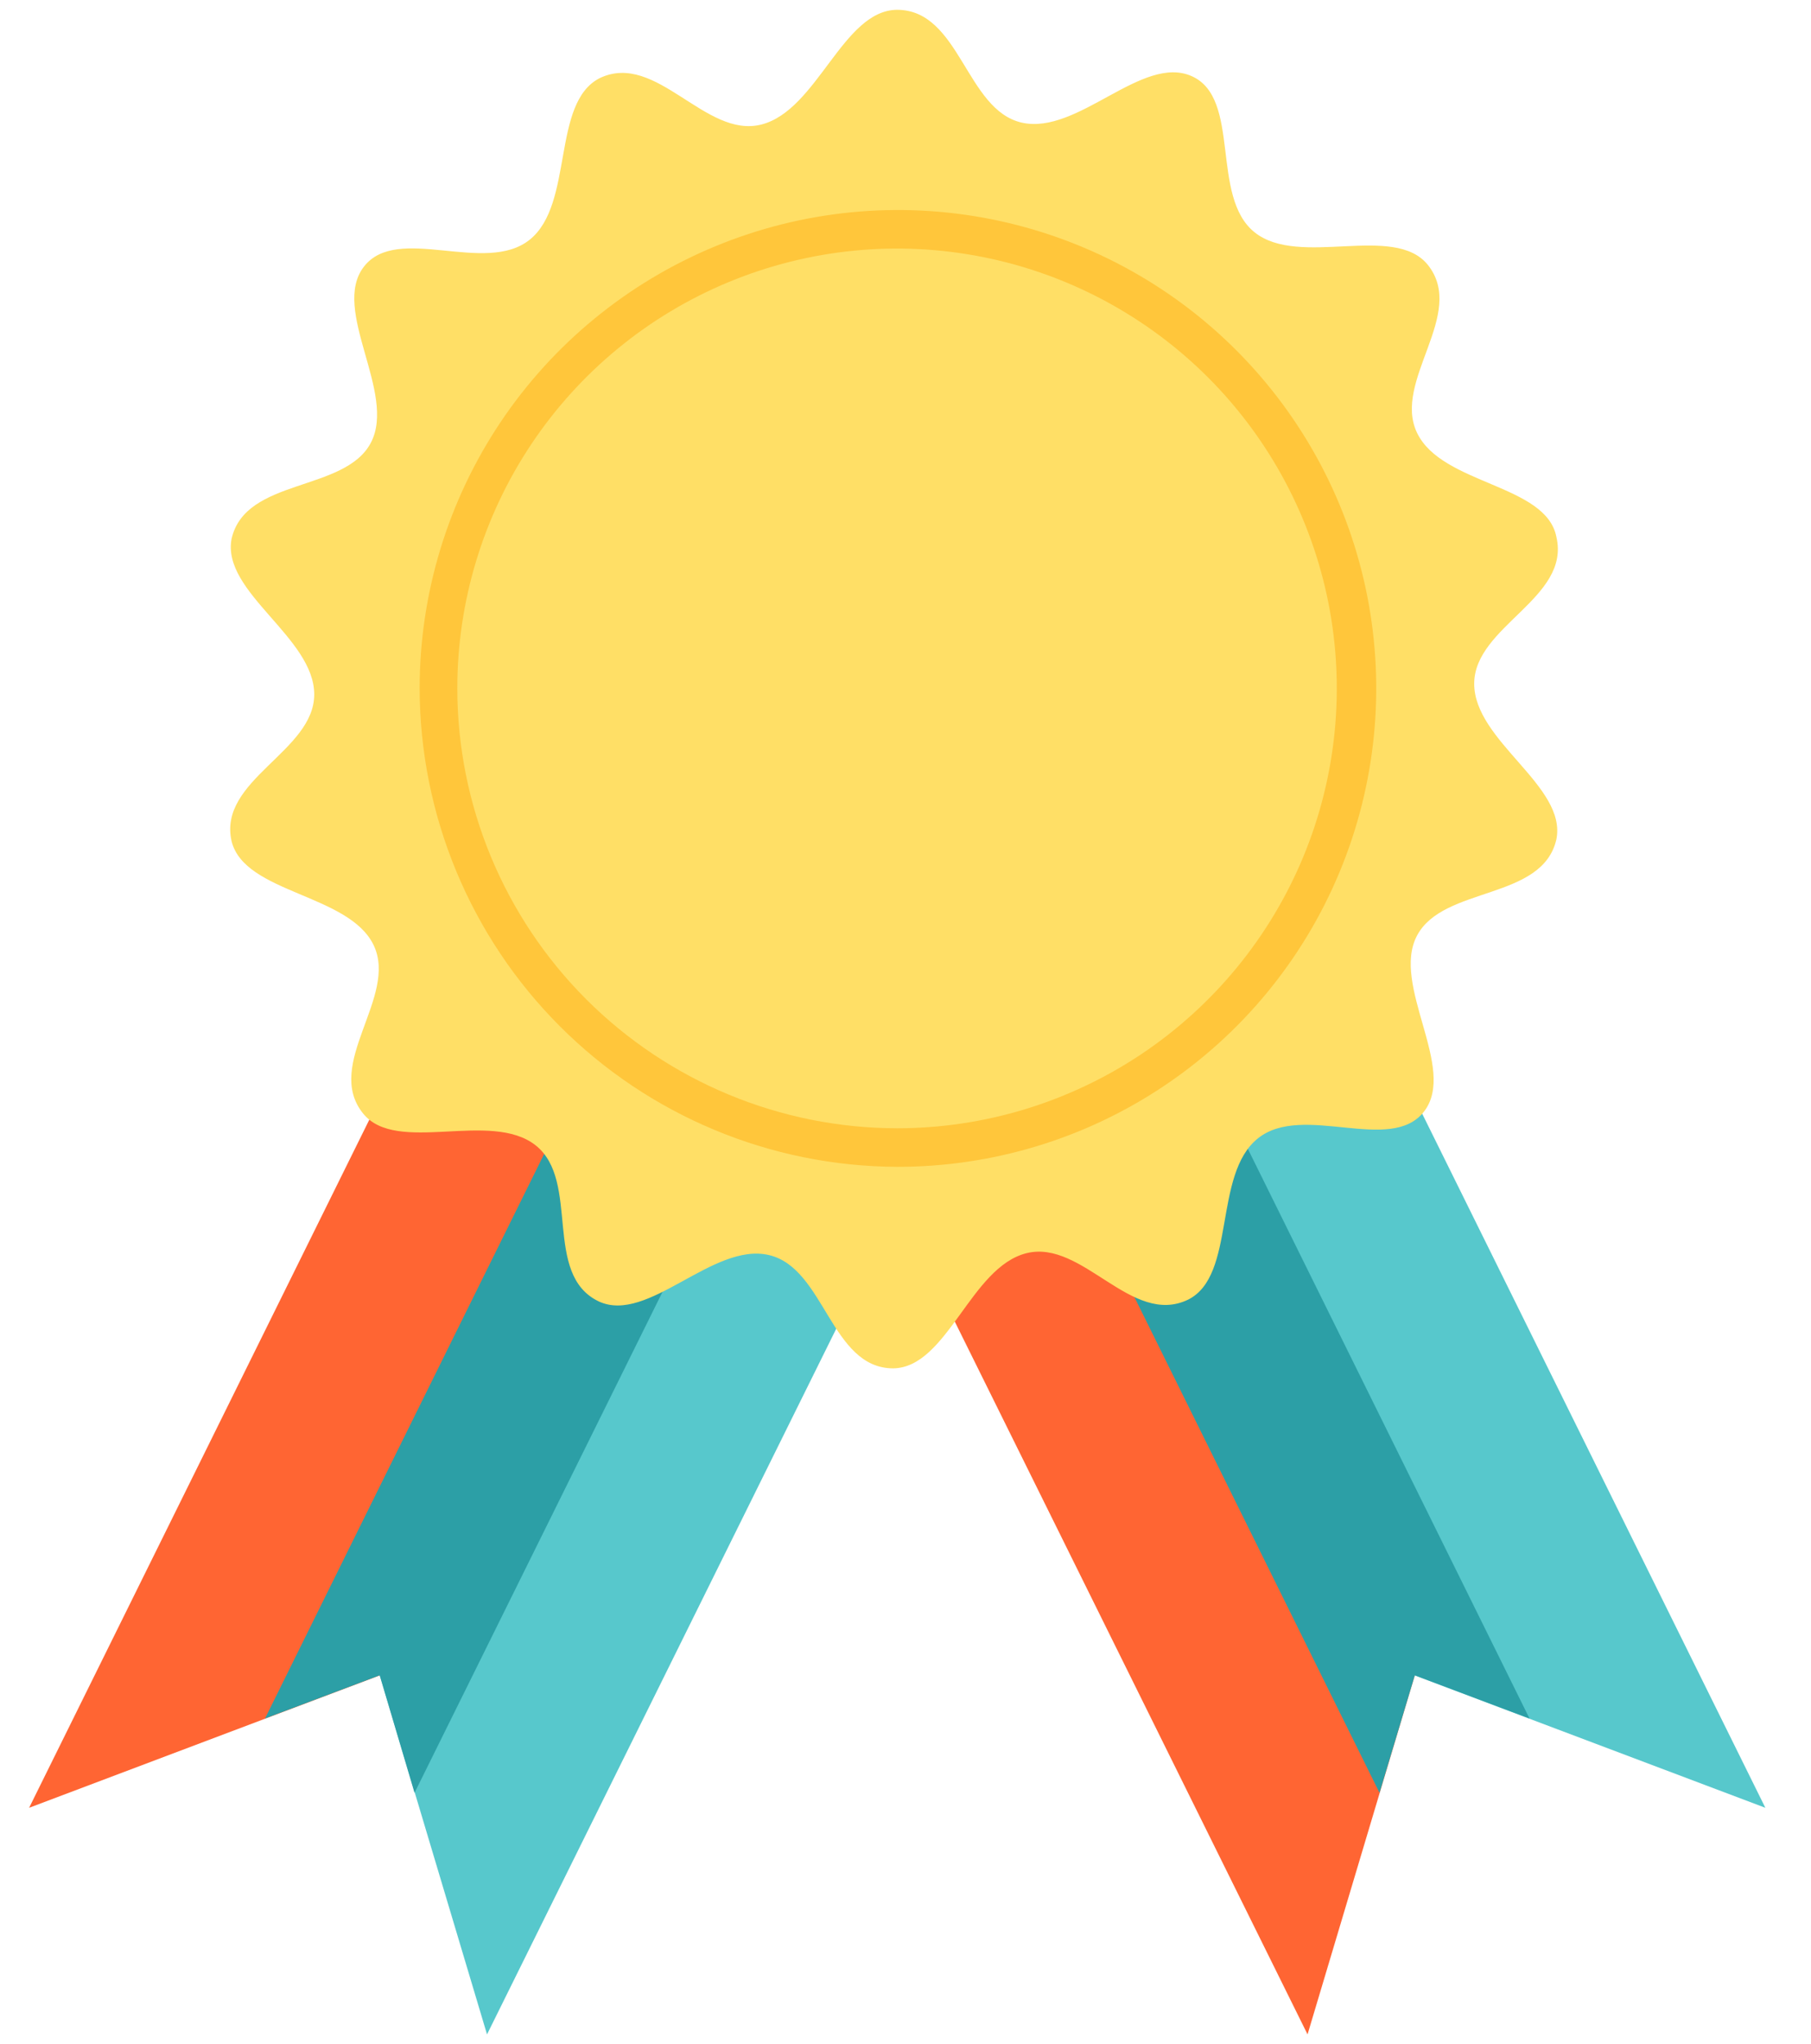 <svg width="39" height="44" viewBox="0 0 39 44" fill="none" xmlns="http://www.w3.org/2000/svg">
<path fill-rule="evenodd" clip-rule="evenodd" d="M22.797 20.322L27.637 17.932L38.017 38.922L30.467 36.072L22.797 20.322Z" fill="#57C8CC"/>
<path fill-rule="evenodd" clip-rule="evenodd" d="M17.768 22.811L22.368 20.531L30.468 36.071L28.158 43.801L17.768 22.811Z" fill="#FF6533"/>
<path fill-rule="evenodd" clip-rule="evenodd" d="M21.088 21.17L24.318 19.57L32.938 37L30.468 36.07L29.708 38.6L21.088 21.17Z" fill="#2C9FA6"/>
<path fill-rule="evenodd" clip-rule="evenodd" d="M15.847 20.322L11.007 17.932L0.627 38.922L8.177 36.072L15.847 20.322Z" fill="#FF6533"/>
<path fill-rule="evenodd" clip-rule="evenodd" d="M20.878 22.811L16.278 20.531L8.178 36.071L10.488 43.801L20.878 22.811Z" fill="#57C8CC"/>
<path fill-rule="evenodd" clip-rule="evenodd" d="M17.557 21.17L14.327 19.57L5.707 37L8.177 36.07L8.927 38.6L17.557 21.17Z" fill="#2C9FA6"/>
<path fill-rule="evenodd" clip-rule="evenodd" d="M19.317 0.211C20.677 0.211 20.797 2.371 22.007 2.641C23.217 2.911 24.597 1.161 25.667 1.641C26.737 2.121 26.057 4.231 27.017 5.001C27.977 5.771 30.017 4.801 30.747 5.701C31.597 6.761 29.977 8.201 30.517 9.321C31.057 10.441 33.297 10.421 33.517 11.561C33.827 12.881 31.747 13.481 31.747 14.721C31.747 15.961 33.747 16.921 33.517 18.071C33.217 19.391 31.087 19.071 30.517 20.141C29.947 21.211 31.387 23.001 30.667 23.931C29.947 24.861 28.057 23.731 27.087 24.511C26.117 25.291 26.627 27.461 25.587 27.981C24.367 28.571 23.317 26.681 22.107 26.981C20.897 27.281 20.407 29.441 19.237 29.461C17.887 29.461 17.767 27.301 16.557 27.021C15.347 26.741 13.957 28.511 12.897 28.021C11.677 27.441 12.507 25.431 11.537 24.661C10.567 23.891 8.537 24.871 7.817 23.971C6.967 22.911 8.577 21.461 8.047 20.351C7.517 19.241 5.267 19.241 4.987 18.111C4.687 16.791 6.767 16.181 6.767 14.951C6.767 13.721 4.767 12.751 4.987 11.601C5.287 10.281 7.427 10.601 7.987 9.531C8.547 8.461 7.117 6.671 7.837 5.741C8.557 4.811 10.447 5.931 11.407 5.161C12.367 4.391 11.867 2.211 12.917 1.681C14.137 1.101 15.187 2.991 16.397 2.681C17.607 2.371 18.147 0.221 19.317 0.211Z" fill="#FFDF66"/>
<path fill-rule="evenodd" clip-rule="evenodd" d="M19.317 25.122C21.355 25.125 23.349 24.525 25.045 23.395C26.741 22.266 28.065 20.659 28.847 18.777C29.63 16.895 29.837 14.824 29.442 12.824C29.047 10.825 28.067 8.988 26.627 7.545C25.188 6.103 23.352 5.12 21.354 4.721C19.355 4.322 17.283 4.525 15.4 5.304C13.517 6.083 11.907 7.403 10.774 9.097C9.642 10.791 9.037 12.784 9.037 14.822C9.042 17.548 10.127 20.162 12.053 22.092C13.979 24.022 16.59 25.111 19.317 25.122Z" fill="#FFC63B"/>
<path fill-rule="evenodd" clip-rule="evenodd" d="M19.318 24.292C21.191 24.292 23.022 23.736 24.579 22.696C26.136 21.655 27.35 20.176 28.067 18.446C28.784 16.715 28.971 14.811 28.606 12.974C28.24 11.137 27.338 9.45 26.014 8.125C24.689 6.801 23.002 5.899 21.165 5.534C19.328 5.168 17.424 5.356 15.694 6.072C13.963 6.789 12.484 8.003 11.444 9.56C10.403 11.118 9.848 12.949 9.848 14.822C9.85 17.332 10.849 19.739 12.624 21.515C14.4 23.29 16.807 24.289 19.318 24.292Z" fill="#FFDF66"/>
</svg>
